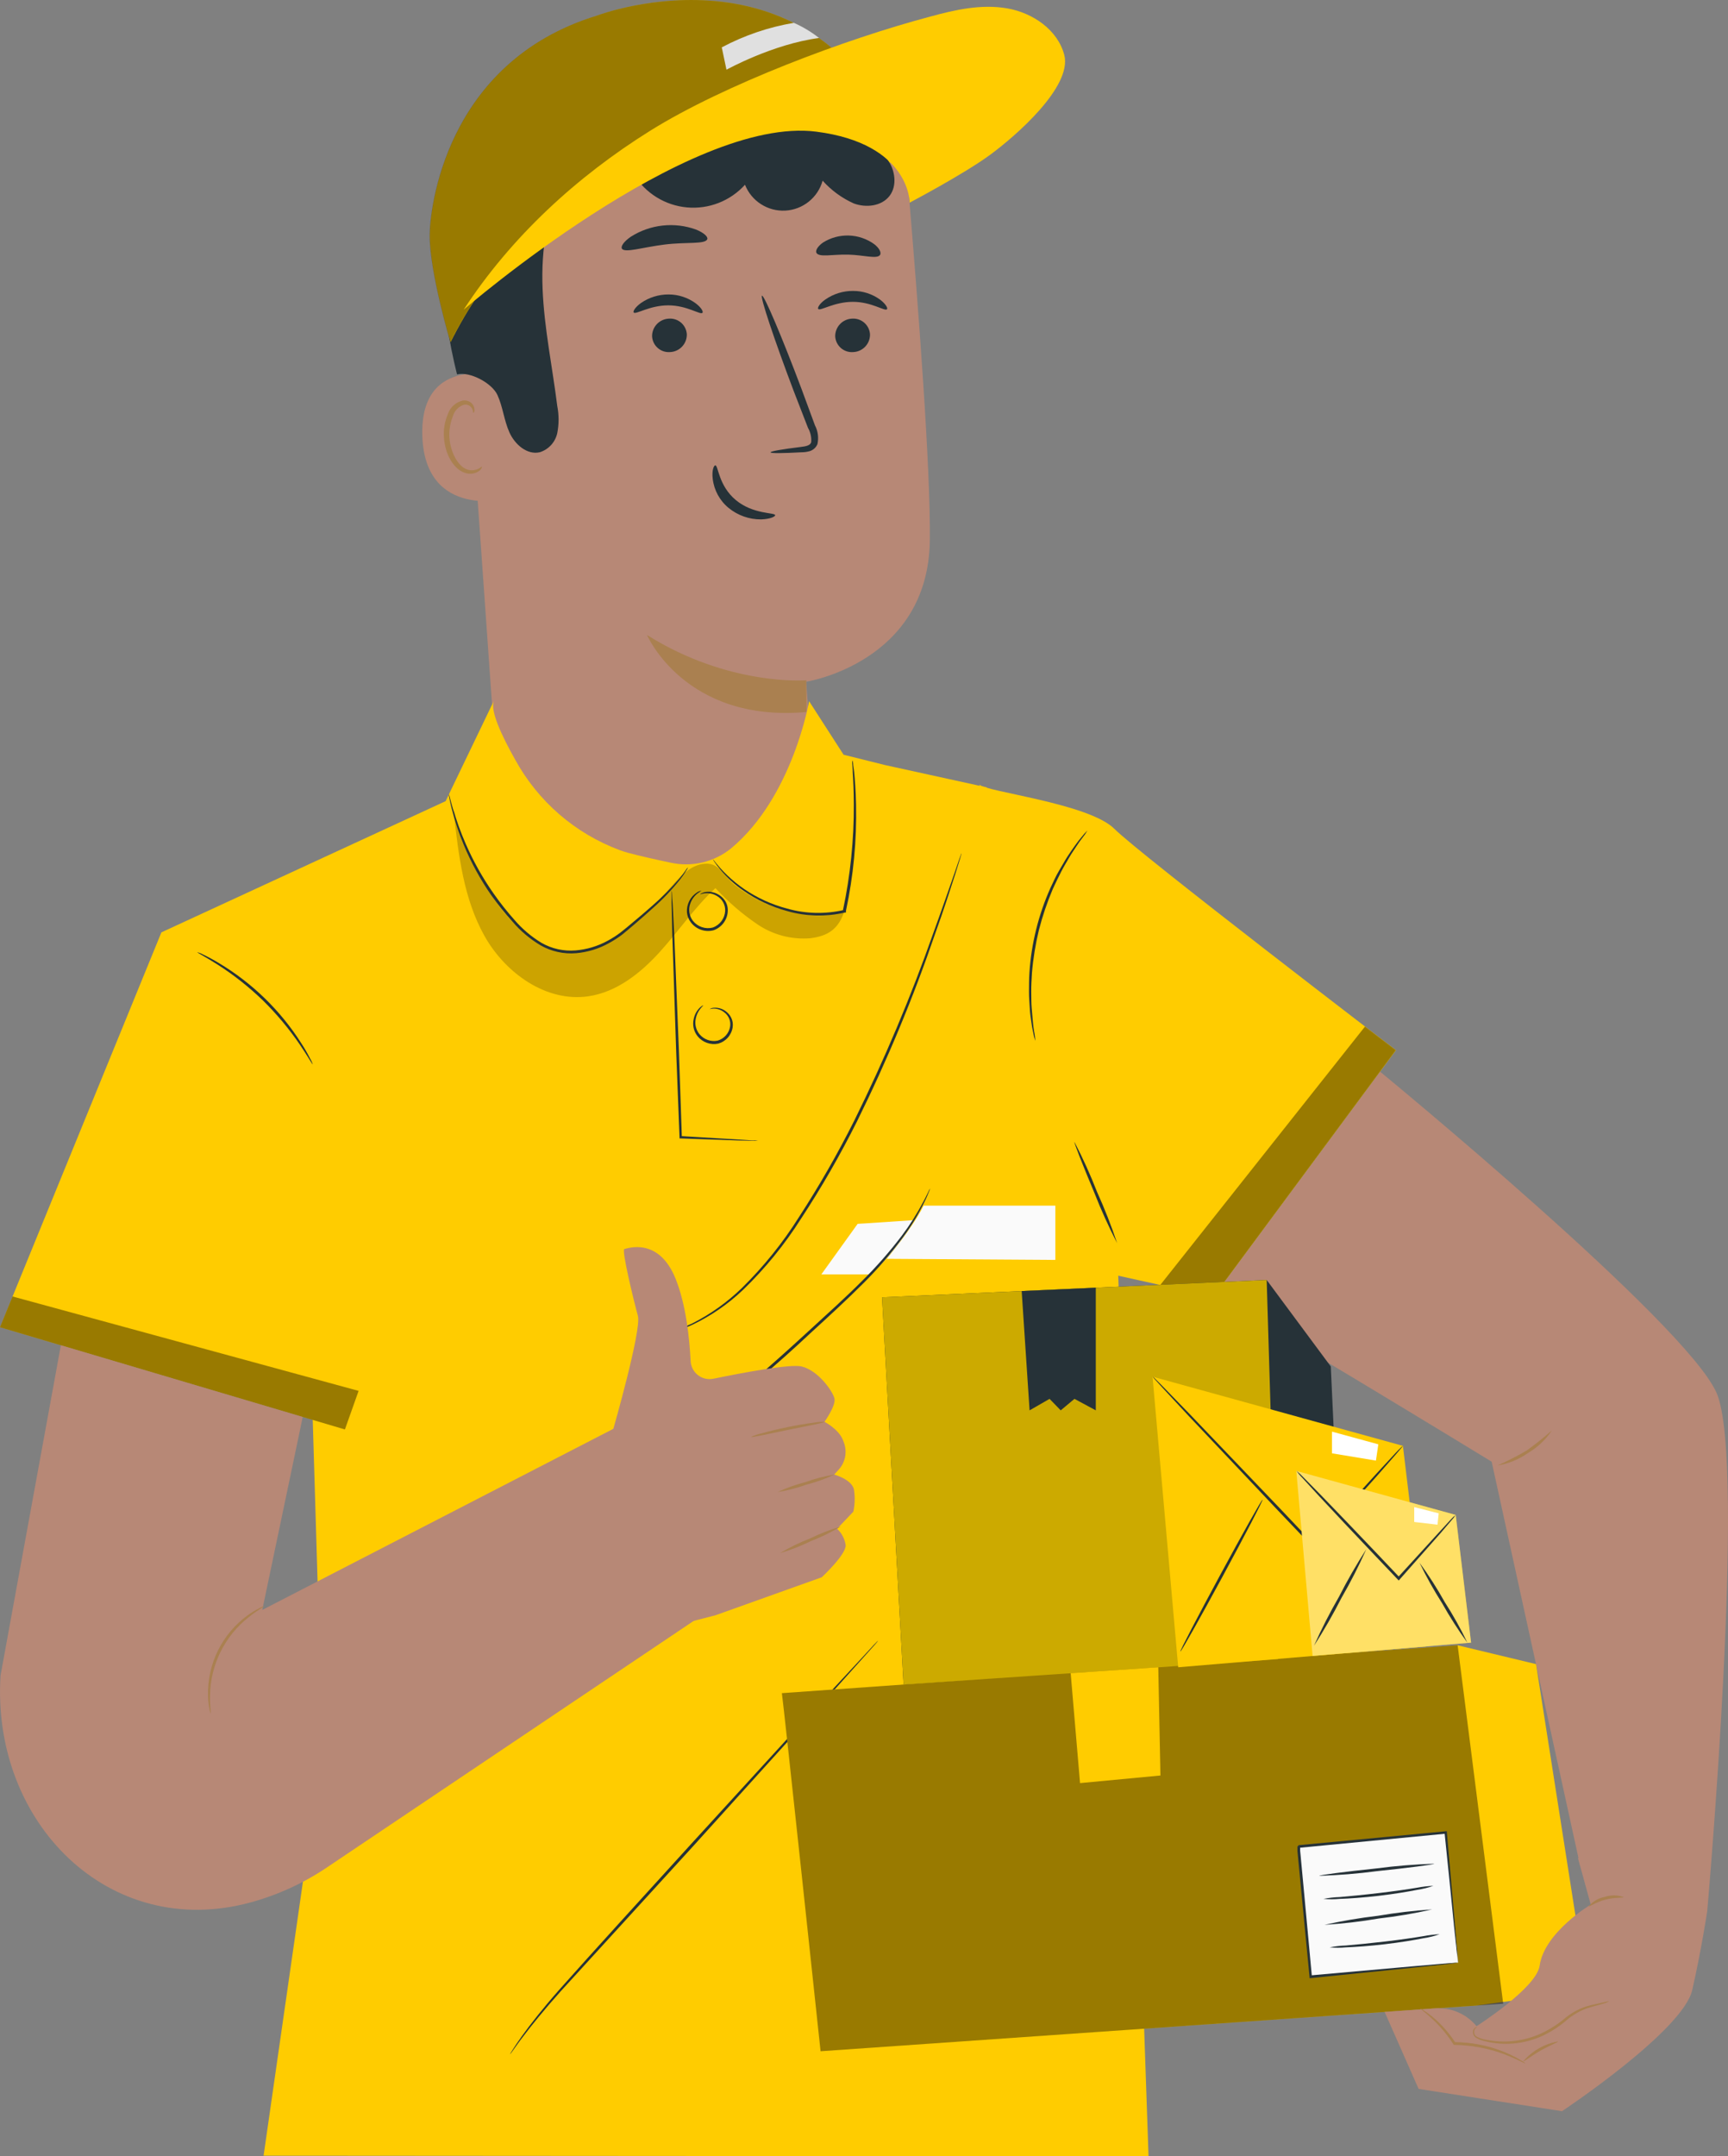 <svg width="190" height="237" viewBox="0 0 190 237" fill="none" xmlns="http://www.w3.org/2000/svg">
<rect x="0" y="0" width="190" height="237" fill="#808080" stroke="none"/>
<g clip-path="url(#clip0_196_22152)">
<path d="M50.855 31.362L54.772 86.941C55.083 91.315 57.036 95.409 60.24 98.397C63.444 101.384 67.66 103.045 72.037 103.043C74.407 103.042 76.751 102.554 78.924 101.61C81.097 100.665 83.054 99.283 84.672 97.55C86.291 95.817 87.537 93.769 88.334 91.534C89.13 89.299 89.46 86.924 89.302 84.556C88.957 79.26 88.642 74.931 88.642 74.931C88.642 74.931 102.073 72.838 102.239 59.384C102.335 51.632 100.995 33.98 99.858 20.473C99.474 16.071 97.455 11.975 94.201 8.992C90.947 6.01 86.694 4.359 82.283 4.365H74.169C70.852 4.559 67.608 5.417 64.628 6.889C61.649 8.36 58.993 10.415 56.82 12.932C54.647 15.449 52.999 18.376 51.974 21.542C50.95 24.707 50.569 28.046 50.855 31.362Z" fill="#B78876"/>
<path d="M88.654 74.77C88.654 74.77 80.164 75.462 71.138 69.79C71.138 69.79 75.306 79.469 88.683 78.258L88.654 74.77Z" fill="#AA8050"/>
<path d="M95.661 36.759C95.666 37.259 95.476 37.741 95.131 38.103C94.786 38.465 94.314 38.678 93.815 38.697C93.571 38.717 93.325 38.688 93.092 38.612C92.859 38.535 92.644 38.413 92.459 38.252C92.275 38.09 92.124 37.894 92.016 37.673C91.909 37.453 91.846 37.213 91.833 36.968C91.828 36.466 92.018 35.982 92.364 35.619C92.71 35.256 93.184 35.042 93.684 35.023C93.928 35.005 94.174 35.035 94.406 35.113C94.638 35.19 94.853 35.313 95.037 35.475C95.221 35.637 95.371 35.833 95.478 36.054C95.585 36.274 95.647 36.514 95.661 36.759Z" fill="#263238"/>
<path d="M97.524 33.992C97.286 34.242 95.834 33.169 93.768 33.175C91.702 33.181 90.195 34.212 89.969 33.962C89.856 33.849 90.1 33.365 90.761 32.912C91.655 32.294 92.717 31.966 93.803 31.976C94.873 31.972 95.916 32.31 96.78 32.942C97.429 33.437 97.637 33.89 97.524 33.992Z" fill="#263238"/>
<path d="M75.52 36.759C75.525 37.259 75.335 37.741 74.99 38.103C74.646 38.465 74.174 38.678 73.675 38.697C73.431 38.716 73.186 38.687 72.953 38.61C72.721 38.533 72.507 38.41 72.323 38.249C72.138 38.088 71.988 37.892 71.881 37.672C71.774 37.451 71.712 37.212 71.698 36.968C71.693 36.467 71.883 35.984 72.227 35.621C72.572 35.258 73.044 35.044 73.544 35.023C73.788 35.004 74.034 35.034 74.266 35.111C74.499 35.188 74.713 35.311 74.898 35.473C75.082 35.635 75.232 35.832 75.339 36.053C75.446 36.274 75.507 36.514 75.52 36.759Z" fill="#263238"/>
<path d="M77.235 34.385C76.997 34.636 75.544 33.562 73.478 33.562C71.412 33.562 69.906 34.606 69.68 34.349C69.573 34.242 69.811 33.789 70.472 33.306C71.366 32.688 72.427 32.359 73.514 32.364C74.584 32.364 75.626 32.704 76.491 33.336C77.133 33.819 77.354 34.272 77.235 34.385Z" fill="#263238"/>
<path d="M84.724 49.717C84.724 49.598 85.998 49.377 88.076 49.121C88.606 49.061 89.106 48.96 89.195 48.596C89.238 48.052 89.115 47.507 88.844 47.034C88.344 45.758 87.824 44.418 87.284 43.014C85.117 37.289 83.551 32.584 83.784 32.501C84.016 32.417 85.957 36.974 88.112 42.698C88.636 44.114 89.134 45.464 89.606 46.748C89.939 47.383 90.036 48.116 89.88 48.817C89.802 49.003 89.684 49.169 89.533 49.304C89.383 49.438 89.204 49.536 89.011 49.592C88.72 49.671 88.419 49.711 88.118 49.711C86.034 49.825 84.736 49.837 84.724 49.717Z" fill="#263238"/>
<path d="M78.652 51.149C78.985 51.149 78.991 53.373 80.908 54.965C82.825 56.557 85.212 56.313 85.23 56.623C85.26 56.766 84.7 57.058 83.688 57.088C82.388 57.099 81.124 56.654 80.116 55.83C79.139 55.031 78.512 53.882 78.366 52.628C78.247 51.691 78.497 51.137 78.652 51.149Z" fill="#263238"/>
<path d="M77.771 26.281C77.562 26.877 75.502 26.579 73.085 26.877C70.668 27.175 68.703 27.831 68.382 27.331C68.239 27.086 68.578 26.555 69.37 26.013C70.423 25.346 71.613 24.928 72.851 24.792C74.089 24.655 75.342 24.803 76.514 25.225C77.395 25.577 77.854 26.018 77.771 26.281Z" fill="#263238"/>
<path d="M96.762 28.028C96.405 28.499 94.976 28.028 93.267 27.986C91.559 27.945 90.112 28.303 89.779 27.814C89.636 27.575 89.862 27.104 90.493 26.657C91.344 26.123 92.333 25.855 93.336 25.887C94.339 25.919 95.31 26.249 96.125 26.836C96.727 27.307 96.923 27.79 96.762 28.028Z" fill="#263238"/>
<path d="M55.368 41.458C55.141 41.362 46.14 38.727 46.437 47.922C46.735 57.118 55.897 54.929 55.903 54.661C55.909 54.393 55.368 41.458 55.368 41.458Z" fill="#B78876"/>
<path d="M52.986 51.286C52.944 51.286 52.831 51.405 52.563 51.536C52.19 51.712 51.763 51.736 51.373 51.602C50.39 51.286 49.521 49.741 49.414 48.083C49.368 47.296 49.496 46.508 49.789 45.776C49.866 45.486 50.011 45.218 50.214 44.997C50.416 44.776 50.668 44.607 50.95 44.505C51.133 44.451 51.328 44.462 51.504 44.538C51.679 44.613 51.822 44.747 51.909 44.917C52.04 45.167 51.992 45.352 52.04 45.37C52.087 45.388 52.23 45.209 52.147 44.833C52.093 44.596 51.959 44.385 51.766 44.237C51.638 44.145 51.493 44.079 51.34 44.043C51.187 44.007 51.028 44.002 50.873 44.028C50.498 44.115 50.152 44.297 49.868 44.556C49.583 44.815 49.37 45.142 49.247 45.507C48.892 46.329 48.744 47.226 48.819 48.119C48.932 49.974 49.938 51.697 51.278 52.019C51.526 52.083 51.786 52.09 52.037 52.04C52.289 51.989 52.526 51.882 52.73 51.727C52.986 51.495 53.022 51.286 52.986 51.286Z" fill="#AA8050"/>
<path d="M50.271 41.148C51.67 40.808 54.093 42.102 54.695 43.414C55.296 44.726 55.421 46.217 56.017 47.535C56.612 48.853 57.957 50.033 59.356 49.705C59.832 49.555 60.26 49.282 60.596 48.914C60.933 48.545 61.166 48.094 61.273 47.606C61.466 46.622 61.466 45.609 61.273 44.625C60.738 40.331 59.833 36.073 59.66 31.744C59.487 27.414 60.107 22.924 62.369 19.22C64.631 15.517 68.805 12.827 73.085 13.173C75.937 13.406 78.556 14.891 81.42 15.29C83.107 15.513 84.823 15.349 86.437 14.81C88.051 14.27 89.522 13.37 90.737 12.177C91.297 11.729 91.88 11.309 92.482 10.919C92.482 10.698 92.273 8.778 91.517 8.074C85.891 2.868 75.752 1.413 68.328 3.304C60.904 5.194 53.933 10.46 50.736 17.401C47.539 24.343 48.485 34.099 50.248 41.136" fill="#263238"/>
<path d="M100.019 18.433C100.019 18.433 64.78 7.102 49.539 37.612C49.539 37.612 47.259 29.972 47.259 25.875C47.259 23.138 48.896 6.846 65.631 1.723C65.602 1.723 90.821 -7.919 100.019 18.433Z" fill="#FFCC00"/>
<path d="M69.71 19.196C70.336 20.207 71.189 21.059 72.2 21.684C73.211 22.309 74.353 22.69 75.536 22.797C76.719 22.905 77.911 22.736 79.018 22.303C80.125 21.871 81.116 21.187 81.914 20.306C82.263 21.184 82.878 21.93 83.672 22.44C84.467 22.95 85.401 23.198 86.343 23.149C87.285 23.099 88.188 22.755 88.925 22.165C89.662 21.575 90.196 20.768 90.451 19.858C91.407 20.925 92.575 21.778 93.881 22.363C95.22 22.858 96.917 22.673 97.798 21.546C98.679 20.419 98.435 18.654 97.554 17.497C96.59 16.404 95.359 15.582 93.982 15.111C89.806 13.274 85.219 12.579 80.688 13.096C76.193 13.692 71.835 15.887 69.031 19.453" fill="#263238"/>
<g opacity="0.4">
<path d="M100.019 18.433C97.087 15.341 93.068 13.512 88.814 13.334C78.419 12.875 58.964 18.731 49.521 37.612C49.521 37.612 47.241 29.972 47.241 25.875C47.241 23.138 48.878 6.846 65.614 1.723C65.602 1.723 90.821 -7.919 100.019 18.433Z" fill="black"/>
</g>
<path d="M50.98 34.039C56.207 26.03 63.411 19.411 71.507 14.36C79.604 9.309 93.006 4.282 102.234 1.837C105.002 1.073 107.895 0.429 110.735 0.918C113.575 1.407 116.325 3.304 117.028 6.071C117.879 9.542 111.711 14.938 108.812 17.055C105.913 19.172 100.019 22.273 100.019 22.273C100.019 22.273 100.096 15.803 89.767 14.473C75.687 12.66 50.98 34.039 50.98 34.039Z" fill="#FFCC00"/>
<path d="M79.878 7.663C79.878 7.663 84.957 4.848 90.059 4.174C89.208 3.507 88.278 2.948 87.29 2.511C84.519 2.977 81.842 3.887 79.36 5.206L79.878 7.663Z" fill="#E0E0E0"/>
<path d="M108.479 86.536L97.298 84.085L92.755 82.952L88.963 77.066C88.963 77.066 87.177 87.579 80.396 93.239C79.477 93.986 78.401 94.517 77.248 94.79C76.096 95.064 74.897 95.074 73.74 94.819C72.21 94.497 70.412 94.097 69.079 93.74C68.793 93.662 68.483 93.567 68.15 93.442C63.243 91.619 59.157 88.085 56.642 83.489C55.135 80.817 53.867 78.074 54.302 77.03L48.997 88.056L17.747 102.476L0 145.878L34.387 156.064L35.459 191.845L28.982 236.934L126.286 237L122.833 136.641" fill="#FFCC00"/>
<path d="M83.349 125.388C83.151 125.403 82.952 125.403 82.754 125.388L81.021 125.346L74.835 125.125H74.716V125.006C74.609 122.317 74.484 119.132 74.353 115.727C74.192 110.819 74.044 106.382 73.936 103.12C73.901 101.54 73.871 100.24 73.847 99.298C73.847 98.874 73.847 98.528 73.847 98.26C73.84 98.139 73.84 98.017 73.847 97.896C73.879 98.013 73.895 98.133 73.895 98.254C73.895 98.528 73.93 98.85 73.96 99.292C74.008 100.234 74.073 101.528 74.151 103.108C74.282 106.37 74.46 110.807 74.657 115.715C74.77 119.12 74.883 122.275 74.972 124.994L74.847 124.869L80.968 125.233L82.694 125.346C82.913 125.339 83.132 125.353 83.349 125.388Z" fill="#263238"/>
<path d="M78.021 110.92C78.156 110.823 78.318 110.769 78.485 110.765C78.941 110.728 79.395 110.855 79.765 111.123C80.029 111.306 80.244 111.552 80.39 111.839C80.557 112.172 80.615 112.55 80.557 112.918C80.493 113.338 80.308 113.731 80.026 114.048C79.744 114.366 79.376 114.595 78.967 114.707C78.552 114.792 78.122 114.761 77.723 114.618C77.324 114.475 76.972 114.225 76.705 113.896C76.49 113.63 76.341 113.317 76.267 112.983C76.194 112.649 76.199 112.302 76.282 111.97C76.377 111.519 76.6 111.104 76.925 110.777C77.151 110.557 77.312 110.485 77.324 110.503C77.336 110.521 77.199 110.628 77.014 110.861C76.748 111.186 76.57 111.574 76.496 111.988C76.435 112.285 76.441 112.593 76.516 112.887C76.59 113.182 76.73 113.455 76.925 113.687C77.162 113.968 77.47 114.18 77.817 114.302C78.163 114.424 78.536 114.45 78.896 114.379C79.248 114.28 79.564 114.082 79.808 113.81C80.053 113.538 80.215 113.202 80.277 112.841C80.326 112.544 80.292 112.24 80.178 111.962C80.064 111.684 79.876 111.443 79.634 111.266C79.31 111.004 78.907 110.859 78.491 110.855C78.193 110.861 78.027 110.92 78.021 110.92Z" fill="#263238"/>
<path d="M76.979 98.29C76.979 98.29 77.122 98.147 77.467 98.063C77.961 97.959 78.476 98.035 78.92 98.278C79.232 98.442 79.499 98.679 79.7 98.97C79.929 99.312 80.042 99.72 80.021 100.132C80.003 100.603 79.843 101.057 79.563 101.435C79.282 101.813 78.894 102.097 78.449 102.249C77.995 102.366 77.516 102.345 77.074 102.19C76.631 102.036 76.244 101.753 75.961 101.379C75.713 101.054 75.565 100.665 75.532 100.258C75.508 99.832 75.598 99.407 75.791 99.026C75.985 98.646 76.275 98.324 76.633 98.093C76.781 97.987 76.953 97.921 77.134 97.902C77.134 97.902 76.967 97.992 76.699 98.194C76.334 98.481 76.057 98.866 75.901 99.303C75.783 99.619 75.747 99.959 75.797 100.292C75.847 100.625 75.981 100.94 76.187 101.206C76.439 101.526 76.778 101.767 77.164 101.899C77.549 102.031 77.965 102.049 78.36 101.951C78.745 101.817 79.081 101.571 79.326 101.245C79.57 100.919 79.713 100.528 79.735 100.121C79.751 99.786 79.673 99.454 79.51 99.162C79.347 98.87 79.105 98.63 78.812 98.469C78.415 98.232 77.951 98.132 77.491 98.182C77.163 98.224 76.991 98.314 76.979 98.29Z" fill="#263238"/>
<path d="M73.823 146.421L73.972 146.355L74.419 146.182C74.818 146.045 75.383 145.795 76.109 145.461C78.12 144.446 79.965 143.131 81.581 141.561C83.964 139.216 86.068 136.603 87.85 133.772C90.083 130.335 92.122 126.775 93.958 123.11C97.26 116.428 100.156 109.554 102.632 102.524C103.609 99.834 104.365 97.64 104.895 96.131L105.49 94.39C105.556 94.211 105.609 94.062 105.657 93.942C105.67 93.889 105.693 93.839 105.722 93.793C105.718 93.848 105.706 93.903 105.687 93.954C105.651 94.074 105.603 94.223 105.55 94.413C105.413 94.837 105.228 95.427 104.99 96.203C104.496 97.723 103.799 99.924 102.823 102.625C100.404 109.688 97.53 116.586 94.22 123.277C92.38 126.954 90.327 130.52 88.07 133.957C86.268 136.798 84.136 139.414 81.718 141.752C80.075 143.32 78.194 144.619 76.145 145.598C75.585 145.854 75.01 146.079 74.425 146.272L73.966 146.415C73.919 146.424 73.871 146.426 73.823 146.421Z" fill="#263238"/>
<path d="M94.303 134.512C94.559 134.512 100.483 134.106 100.483 134.106C100.483 134.106 98.036 138.436 95.494 140.07H90.309L94.303 134.512Z" fill="#FAFAFA"/>
<path d="M72.77 159.535C72.876 159.441 72.99 159.355 73.109 159.278L74.109 158.586C74.972 157.99 76.217 157.095 77.681 155.951C80.658 153.661 84.623 150.249 88.856 146.349C90.981 144.399 93.023 142.563 94.78 140.797C96.35 139.25 97.809 137.592 99.144 135.836C100.037 134.65 100.834 133.393 101.525 132.079C101.781 131.62 101.942 131.244 102.073 130.993C102.128 130.864 102.196 130.74 102.275 130.624C102.238 130.761 102.188 130.895 102.126 131.023C102.019 131.274 101.876 131.661 101.632 132.132C100.976 133.478 100.198 134.762 99.31 135.967C97.996 137.753 96.546 139.435 94.976 141C93.19 142.789 91.184 144.632 89.058 146.576C85.47 149.943 81.714 153.128 77.806 156.117C76.294 157.245 75.026 158.103 74.139 158.682C73.698 158.968 73.347 159.177 73.109 159.326C73.004 159.408 72.89 159.478 72.77 159.535Z" fill="#263238"/>
<path d="M56.076 225.789C56.098 225.739 56.123 225.691 56.153 225.646L56.398 225.252C56.612 224.912 56.945 224.411 57.392 223.785C58.291 222.527 59.672 220.761 61.494 218.692C65.155 214.565 70.293 208.942 75.955 202.716L90.493 186.817L94.929 182.047L96.119 180.753L96.441 180.425C96.476 180.385 96.516 180.349 96.56 180.317C96.532 180.364 96.5 180.408 96.465 180.448C96.381 180.538 96.286 180.657 96.161 180.8L94.97 182.13L90.612 186.99L76.205 202.925L61.654 218.859C59.815 220.911 58.416 222.646 57.487 223.88C57.023 224.477 56.677 224.984 56.439 225.312L56.171 225.687C56.143 225.725 56.111 225.758 56.076 225.789Z" fill="#263238"/>
<path d="M107.699 86.232C108.211 87.001 119.719 88.283 122.529 91.098C125.339 93.913 153.487 115.429 153.487 115.429L133.436 142.527L120.487 139.67L107.699 86.232Z" fill="#FFCC00"/>
<path opacity="0.4" d="M150.082 112.835L127.595 141.209L133.436 142.497L153.469 115.429L150.082 112.835Z" fill="black"/>
<path d="M113.831 114.409C113.729 114.101 113.652 113.786 113.599 113.467C113.513 113.097 113.447 112.723 113.402 112.346C113.343 111.904 113.253 111.403 113.23 110.843C113.206 110.282 113.134 109.65 113.14 109.012C113.146 108.374 113.14 107.652 113.188 106.913C113.401 103.695 114.183 100.541 115.498 97.598C115.819 96.93 116.093 96.286 116.439 95.714C116.784 95.141 117.07 94.61 117.373 94.139C117.677 93.668 117.969 93.263 118.225 92.899C118.481 92.535 118.725 92.237 118.927 91.998C119.123 91.742 119.338 91.501 119.57 91.277C119.411 91.558 119.228 91.826 119.022 92.076C118.832 92.32 118.606 92.624 118.367 93C118.129 93.376 117.832 93.775 117.558 94.258C117.284 94.742 116.962 95.254 116.665 95.839C116.367 96.423 116.069 97.031 115.76 97.711C115.138 99.175 114.626 100.685 114.23 102.226C113.857 103.772 113.602 105.345 113.468 106.931C113.432 107.664 113.378 108.362 113.39 109.012C113.402 109.662 113.39 110.276 113.438 110.801C113.486 111.326 113.527 111.851 113.569 112.292C113.611 112.733 113.658 113.109 113.712 113.413C113.784 113.74 113.823 114.074 113.831 114.409Z" fill="#263238"/>
<path d="M122.833 136.641C121.911 134.851 121.08 133.016 120.344 131.142C119.052 128.065 118.064 125.549 118.141 125.519C119.069 127.305 119.9 129.141 120.63 131.017C121.46 132.853 122.195 134.73 122.833 136.641Z" fill="#263238"/>
<path d="M34.387 116.997C34.34 116.997 33.864 116.133 32.953 114.791C31.76 113.046 30.4 111.422 28.892 109.942C27.372 108.476 25.711 107.163 23.933 106.024C22.564 105.154 21.665 104.701 21.689 104.653C21.918 104.714 22.138 104.804 22.343 104.921C22.926 105.198 23.494 105.505 24.046 105.84C27.723 108.031 30.835 111.056 33.131 114.671C33.484 115.211 33.806 115.771 34.096 116.347C34.221 116.55 34.319 116.769 34.387 116.997Z" fill="#263238"/>
<path opacity="0.4" d="M0 145.878L1.381 142.497L39.43 152.873L37.924 157.113L0 145.878Z" fill="black"/>
<path d="M101.555 132.514H116.04V138.478L97.512 138.358C97.512 138.358 100.376 134.906 101.555 132.514Z" fill="#FAFAFA"/>
<g opacity="0.2">
<path d="M49.896 89.362C50.42 94.02 50.986 98.814 53.284 102.894C55.582 106.973 60.077 110.187 64.703 109.501C67.793 109.048 70.406 106.978 72.508 104.671C74.609 102.363 76.365 99.733 78.664 97.616C80.046 99.113 81.594 100.447 83.278 101.593C84.979 102.747 87.022 103.287 89.07 103.126C91.094 102.882 92.208 102.082 92.845 100.144C90.684 100.812 89.499 100.741 87.356 100.299C84.981 99.843 82.751 98.82 80.855 97.318C79.592 96.322 79.14 94.825 77.532 94.932C76.05 95.016 74.889 96.191 73.913 97.318C72.339 99.125 70.612 100.793 68.751 102.303C66.965 103.716 65.233 104.689 62.964 104.623C59.219 104.539 56.147 101.593 54.082 98.463C52.174 95.576 50.766 92.389 49.914 89.034" fill="black"/>
</g>
<path d="M93.738 83.56C93.768 83.669 93.787 83.781 93.797 83.894C93.797 84.115 93.875 84.437 93.916 84.854C94 85.689 94.095 86.906 94.125 88.432C94.211 92.352 93.839 96.269 93.017 100.103V100.198V100.294H92.922C90.806 100.789 88.598 100.732 86.51 100.127C84.806 99.665 83.194 98.91 81.748 97.896C80.774 97.228 79.9 96.425 79.152 95.511C78.938 95.263 78.739 95.002 78.556 94.73C78.487 94.641 78.431 94.543 78.39 94.437C79.357 95.713 80.523 96.825 81.843 97.729C83.279 98.702 84.869 99.424 86.546 99.864C88.586 100.442 90.738 100.493 92.803 100.013L92.69 100.127V100.031C93.498 96.216 93.897 92.326 93.881 88.426C93.881 86.929 93.815 85.719 93.762 84.884C93.762 84.49 93.72 84.174 93.708 83.918C93.701 83.798 93.711 83.677 93.738 83.56Z" fill="#263238"/>
<path d="M75.651 95.326C75.604 95.453 75.54 95.574 75.461 95.684C75.259 96.014 75.038 96.333 74.8 96.638C73.914 97.752 72.934 98.788 71.871 99.733C71.21 100.329 70.472 100.991 69.668 101.671C69.263 102.011 68.852 102.369 68.406 102.727C67.938 103.079 67.444 103.396 66.929 103.675C65.828 104.284 64.611 104.656 63.357 104.766C61.992 104.882 60.624 104.581 59.434 103.901C58.272 103.207 57.231 102.329 56.35 101.301C55.515 100.38 54.736 99.411 54.016 98.397C52.812 96.66 51.796 94.799 50.986 92.845C50.439 91.533 49.991 90.181 49.646 88.802C49.527 88.313 49.45 87.931 49.402 87.669C49.369 87.538 49.349 87.404 49.343 87.269C49.394 87.395 49.434 87.524 49.462 87.657C49.527 87.913 49.622 88.289 49.765 88.772C50.16 90.121 50.64 91.443 51.2 92.732C52.036 94.653 53.064 96.485 54.266 98.2C54.974 99.21 55.739 100.178 56.558 101.099C57.411 102.094 58.415 102.947 59.535 103.627C60.674 104.279 61.984 104.57 63.292 104.462C64.509 104.359 65.693 104.006 66.769 103.424C67.273 103.157 67.754 102.85 68.209 102.506C68.65 102.172 69.067 101.808 69.471 101.474C70.281 100.8 71.031 100.168 71.698 99.572C72.761 98.651 73.756 97.655 74.675 96.59C74.996 96.203 75.228 95.892 75.377 95.672C75.454 95.545 75.546 95.429 75.651 95.326Z" fill="#263238"/>
<path d="M62.827 163.846L67.412 157.143C67.412 157.143 70.567 146.159 70.138 144.62C69.71 143.081 68.316 137.356 68.65 137.285C68.983 137.213 72.412 135.937 74.276 140.529C75.437 143.391 75.818 147.16 75.937 149.593C75.951 149.894 76.031 150.189 76.169 150.456C76.308 150.723 76.503 150.957 76.74 151.142C76.978 151.327 77.253 151.458 77.546 151.526C77.839 151.594 78.143 151.598 78.437 151.538C81.611 150.888 86.891 149.886 88.142 150.19C89.969 150.625 91.595 152.951 91.755 153.732C91.916 154.513 90.654 156.273 90.654 156.273C90.654 156.273 92.202 157.066 92.678 158.264C92.744 158.425 92.803 158.586 92.851 158.741C92.995 159.223 93.012 159.735 92.899 160.225C92.786 160.716 92.548 161.168 92.208 161.538L91.726 162.069C91.726 162.069 93.654 162.6 93.893 163.709C94.022 164.519 94 165.346 93.827 166.148L92.041 168.027C92.547 168.499 92.879 169.13 92.982 169.816C93.071 170.835 90.356 173.358 90.356 173.358L78.681 177.532L74.05 178.725L62.827 163.846Z" fill="#B78876"/>
<path d="M90.69 156.284C90.69 156.374 88.904 156.702 86.647 157.161C84.391 157.62 82.605 158.026 82.581 157.942C82.946 157.756 83.334 157.622 83.736 157.543C84.456 157.334 85.463 157.09 86.588 156.857C87.713 156.624 88.731 156.463 89.475 156.368C89.874 156.286 90.283 156.258 90.69 156.284Z" fill="#AA8050"/>
<path d="M91.761 162.069C90.768 162.535 89.734 162.906 88.671 163.178C87.639 163.55 86.575 163.823 85.492 163.995C86.486 163.532 87.52 163.163 88.582 162.892C89.613 162.516 90.678 162.24 91.761 162.069Z" fill="#AA8050"/>
<path d="M92.458 167.776C91.409 168.403 90.31 168.939 89.171 169.38C88.076 169.918 86.937 170.36 85.766 170.704C86.814 170.078 87.914 169.541 89.052 169.1C90.148 168.563 91.287 168.12 92.458 167.776Z" fill="#AA8050"/>
<path d="M35.923 205.268L78.86 176.417L68.031 156.738L28.839 176.948L33.286 155.742L6.692 147.858L0.06 184.152C-0.97 200.301 11.967 213.337 27.547 209.097C30.528 208.286 33.358 206.993 35.923 205.268Z" fill="#B78876"/>
<path d="M23.171 188.338C23.094 188.166 23.043 187.983 23.022 187.795C22.928 187.294 22.878 186.785 22.873 186.275C22.844 184.578 23.224 182.898 23.98 181.38C24.737 179.861 25.848 178.547 27.219 177.55C27.631 177.248 28.067 176.981 28.523 176.751C28.684 176.656 28.859 176.588 29.041 176.548C29.041 176.596 28.351 176.936 27.35 177.741C26.051 178.761 24.995 180.059 24.258 181.539C23.522 183.019 23.124 184.645 23.094 186.299C23.064 187.551 23.219 188.332 23.171 188.338Z" fill="#AA8050"/>
<path d="M133.436 142.527C133.704 142.157 164.013 160.656 164.013 160.656L173.729 204.994L187.708 210.135C187.708 210.135 192.078 160.793 188.75 153.112C185.422 145.431 151.755 117.796 151.755 117.796L133.436 142.527Z" fill="#B78876"/>
<path d="M170.633 157.221C169.958 158.237 169.06 159.086 168.008 159.701C167.01 160.405 165.866 160.874 164.662 161.073C165.747 160.586 166.806 160.043 167.835 159.445C168.807 158.754 169.741 158.012 170.633 157.221Z" fill="#AA8050"/>
<path d="M96.983 142.592L99.352 185.148L147.796 181.868L146.325 150.19L139.276 140.684L96.983 142.592Z" fill="#263238"/>
<path d="M85.969 186.096C86.117 186.913 90.225 225.455 90.225 225.455L162.316 220.433L174.521 218.799L168.895 182.905L160.274 180.836L85.969 186.096Z" fill="#FFCC00"/>
<path opacity="0.4" d="M160.274 180.836L85.969 186.096C86.117 186.913 90.225 225.455 90.225 225.455L165.281 220.225L160.274 180.836Z" fill="black"/>
<path d="M140.532 182.363L99.352 185.148L96.983 142.592L139.276 140.684L140.532 182.363Z" fill="#CCAA00"/>
<path d="M112.337 141.901L113.206 155.014L115.403 153.75L116.629 155.014L118.141 153.75L120.487 155.014V141.531L112.337 141.901Z" fill="#263238"/>
<path d="M129.548 183.251L126.726 151.311L154.255 158.914L156.904 180.955L129.548 183.251Z" fill="#FFCC00"/>
<path d="M154.255 158.914C154.206 158.996 154.148 159.072 154.083 159.141L153.553 159.767L151.528 162.081L144.491 169.959L144.384 170.078L144.277 169.965L140.526 166.029C136.71 161.986 133.257 158.33 130.721 155.652L127.78 152.48L126.988 151.609C126.89 151.511 126.802 151.403 126.726 151.287C126.839 151.37 126.942 151.464 127.036 151.567L127.863 152.396L130.882 155.497C133.43 158.163 136.907 161.801 140.753 165.814L144.491 169.756H144.271L151.386 161.926L153.475 159.672C153.707 159.427 153.892 159.23 154.071 159.075C154.126 159.016 154.188 158.962 154.255 158.914Z" fill="#263238"/>
<path d="M138.824 164.83C138.895 164.872 136.936 168.641 134.442 173.25C131.947 177.86 129.858 181.564 129.786 181.522C129.715 181.48 131.674 177.711 134.168 173.101C136.663 168.492 138.746 164.788 138.824 164.83Z" fill="#263238"/>
<path d="M156.267 180.955C156.196 180.997 154.285 177.944 152.005 174.139C149.725 170.334 147.939 167.204 148.01 167.156C148.081 167.108 149.992 170.167 152.273 173.978C154.553 177.789 156.339 180.914 156.267 180.955Z" fill="#263238"/>
<path d="M144.325 182.005L142.533 161.669L160.06 166.506L161.751 180.544L144.325 182.005Z" fill="#FFCC00"/>
<path opacity="0.4" d="M144.325 182.005L142.533 161.669L160.06 166.506L161.751 180.544L144.325 182.005Z" fill="white"/>
<path d="M160.06 166.506C159.932 166.705 159.786 166.893 159.625 167.066L158.363 168.545C157.226 169.839 155.678 171.587 153.904 173.591L153.797 173.716L153.684 173.596L151.302 171.092C148.855 168.522 146.653 166.178 145.069 164.472L143.205 162.439C142.966 162.201 142.748 161.942 142.557 161.664C142.818 161.878 143.064 162.109 143.295 162.355L145.23 164.317C146.849 165.987 149.082 168.307 151.523 170.877L153.904 173.388H153.684L158.232 168.414L159.554 166.977C159.709 166.806 159.878 166.648 160.06 166.506Z" fill="#263238"/>
<path d="M150.231 170.275C149.412 172.11 148.498 173.902 147.492 175.642C146.577 177.439 145.572 179.189 144.48 180.884C145.298 179.048 146.213 177.257 147.218 175.517C148.132 173.719 149.137 171.969 150.231 170.275Z" fill="#263238"/>
<path d="M161.34 180.544C160.336 179.162 159.413 177.722 158.577 176.232C157.658 174.793 156.825 173.299 156.083 171.76C157.09 173.139 158.013 174.579 158.845 176.071C159.769 177.508 160.602 179.002 161.34 180.544Z" fill="#263238"/>
<path d="M155.499 165.647V167.281L158.059 167.579L158.19 166.333L155.499 165.647Z" fill="white"/>
<path d="M146.456 157.352V159.737L151.29 160.536L151.552 158.747L146.456 157.352Z" fill="white"/>
<path d="M127.595 195.148L127.357 183.251L117.725 183.901L118.754 195.983L127.595 195.148Z" fill="#FFCC00"/>
<path d="M158.975 201.392L142.813 202.928L144.169 217.248L160.332 215.712L158.975 201.392Z" fill="#FAFAFA"/>
<path d="M160.322 215.728C160.298 215.639 160.284 215.547 160.28 215.454C160.28 215.257 160.227 215.001 160.191 214.679C160.113 213.987 160.012 213.003 159.881 211.769C159.625 209.252 159.286 205.698 158.833 201.422L158.976 201.541L142.819 203.098L142.955 202.931V203.038V203.163V203.402L143.003 203.891L143.092 204.857C143.152 205.495 143.211 206.133 143.271 206.759C143.39 208.018 143.503 209.252 143.616 210.451C143.843 212.836 144.051 215.132 144.247 217.243L144.099 217.118L155.761 216.08L159.072 215.8L159.959 215.734C160.161 215.734 160.268 215.734 160.274 215.734C160.181 215.758 160.085 215.772 159.988 215.776L159.137 215.877L155.863 216.223L144.122 217.416H143.985V217.279C143.783 215.168 143.563 212.896 143.331 210.492C143.219 209.3 143.102 208.069 142.979 206.801C142.92 206.169 142.86 205.537 142.795 204.899L142.705 203.933L142.658 203.444V203.205V203.08V202.972L142.795 202.805L158.958 201.279H159.089V201.41C159.47 205.722 159.786 209.312 160.006 211.852C160.107 213.081 160.191 214.053 160.25 214.738C160.25 215.054 160.292 215.305 160.304 215.496C160.316 215.687 160.322 215.734 160.322 215.728Z" fill="#263238"/>
<path d="M157.702 204.845C157.702 204.928 154.886 205.298 151.392 205.662C149.288 205.939 147.172 206.11 145.051 206.175C145.051 206.091 147.867 205.722 151.362 205.358C153.465 205.08 155.582 204.909 157.702 204.845Z" fill="#263238"/>
<path d="M157.607 207.272C157.043 207.473 156.461 207.619 155.869 207.707C154.785 207.922 153.279 208.173 151.606 208.369C149.933 208.566 148.409 208.674 147.301 208.709C146.708 208.767 146.109 208.767 145.515 208.709C146.104 208.593 146.702 208.525 147.301 208.507C148.397 208.411 149.915 208.268 151.582 208.071C153.249 207.874 154.755 207.66 155.845 207.475C156.426 207.363 157.015 207.295 157.607 207.272Z" fill="#263238"/>
<path d="M158.292 212.592C157.728 212.792 157.145 212.938 156.553 213.027C155.47 213.242 153.963 213.492 152.291 213.689C150.618 213.886 149.088 213.993 147.986 214.035C147.392 214.091 146.794 214.091 146.2 214.035C146.789 213.918 147.386 213.85 147.986 213.832C149.082 213.737 150.594 213.593 152.267 213.397C153.94 213.2 155.44 212.985 156.529 212.8C157.111 212.69 157.7 212.62 158.292 212.592Z" fill="#263238"/>
<path d="M157.476 209.866C155.531 210.307 153.563 210.641 151.582 210.868C149.612 211.207 147.624 211.438 145.629 211.56C147.575 211.127 149.542 210.794 151.523 210.564C153.494 210.228 155.481 209.995 157.476 209.866Z" fill="#263238"/>
<path d="M171.747 232.044C171.747 232.044 185.047 223.224 186.071 218.716C187.095 214.208 187.708 210.105 187.708 210.105L173.497 204.207L174.908 209.335C174.908 209.335 169.806 212.377 169.288 216.05C168.942 218.507 162.352 222.7 162.352 222.7C161.801 222.032 161.098 221.505 160.303 221.164C159.508 220.823 158.643 220.677 157.78 220.738L152.243 221.131L155.982 229.593L171.747 232.044Z" fill="#B78876"/>
<path d="M176.944 219.956C176.748 220.074 176.535 220.16 176.313 220.213C175.902 220.35 175.283 220.487 174.527 220.726C173.68 221.027 172.897 221.484 172.217 222.073C171.363 222.806 170.406 223.409 169.377 223.863C167.471 224.676 165.355 224.853 163.34 224.369C162.985 224.3 162.643 224.173 162.328 223.994C162.201 223.92 162.099 223.811 162.034 223.679C161.97 223.548 161.945 223.4 161.965 223.254C161.975 223.163 162.008 223.077 162.059 223.002C162.111 222.927 162.181 222.866 162.263 222.825C162.382 222.783 162.447 222.825 162.441 222.825C162.435 222.825 162.382 222.825 162.286 222.89C162.225 222.936 162.175 222.996 162.14 223.064C162.105 223.132 162.086 223.207 162.084 223.284C162.072 223.406 162.099 223.529 162.159 223.636C162.22 223.743 162.312 223.828 162.423 223.88C162.728 224.03 163.053 224.133 163.388 224.185C165.358 224.587 167.403 224.379 169.252 223.588C170.264 223.14 171.208 222.552 172.056 221.841C172.767 221.243 173.588 220.791 174.473 220.511C175.229 220.296 175.849 220.195 176.259 220.094C176.483 220.029 176.712 219.983 176.944 219.956Z" fill="#AA8050"/>
<path d="M167.728 226.797C167.698 226.844 167.043 226.451 165.912 225.986C164.437 225.376 162.88 224.988 161.292 224.835C160.828 224.781 160.369 224.769 159.929 224.757H159.845L159.804 224.685C159.113 223.605 158.28 222.622 157.327 221.763C156.613 221.113 156.136 220.779 156.136 220.744C156.136 220.708 156.273 220.791 156.506 220.934C156.827 221.143 157.137 221.368 157.434 221.608C158.446 222.44 159.324 223.424 160.036 224.524L159.911 224.453C160.374 224.454 160.837 224.477 161.298 224.524C162.915 224.679 164.495 225.104 165.972 225.783C166.418 225.987 166.851 226.218 167.27 226.474C167.438 226.557 167.593 226.666 167.728 226.797Z" fill="#AA8050"/>
<path d="M171.318 224.375C171.348 224.459 170.419 224.799 169.371 225.395C168.323 225.991 167.585 226.618 167.502 226.546C168.483 225.4 169.833 224.633 171.318 224.375Z" fill="#AA8050"/>
<path d="M178.528 208.519C178.528 208.614 177.605 208.519 176.539 208.787C175.473 209.055 174.753 209.604 174.676 209.526C175.132 208.983 175.764 208.616 176.462 208.489C177.133 208.26 177.863 208.271 178.528 208.519Z" fill="#AA8050"/>
</g>
<defs>
<clipPath id="clip0_196_22152">
<rect width="190" height="237" fill="white"/>
</clipPath>
</defs>
</svg>
